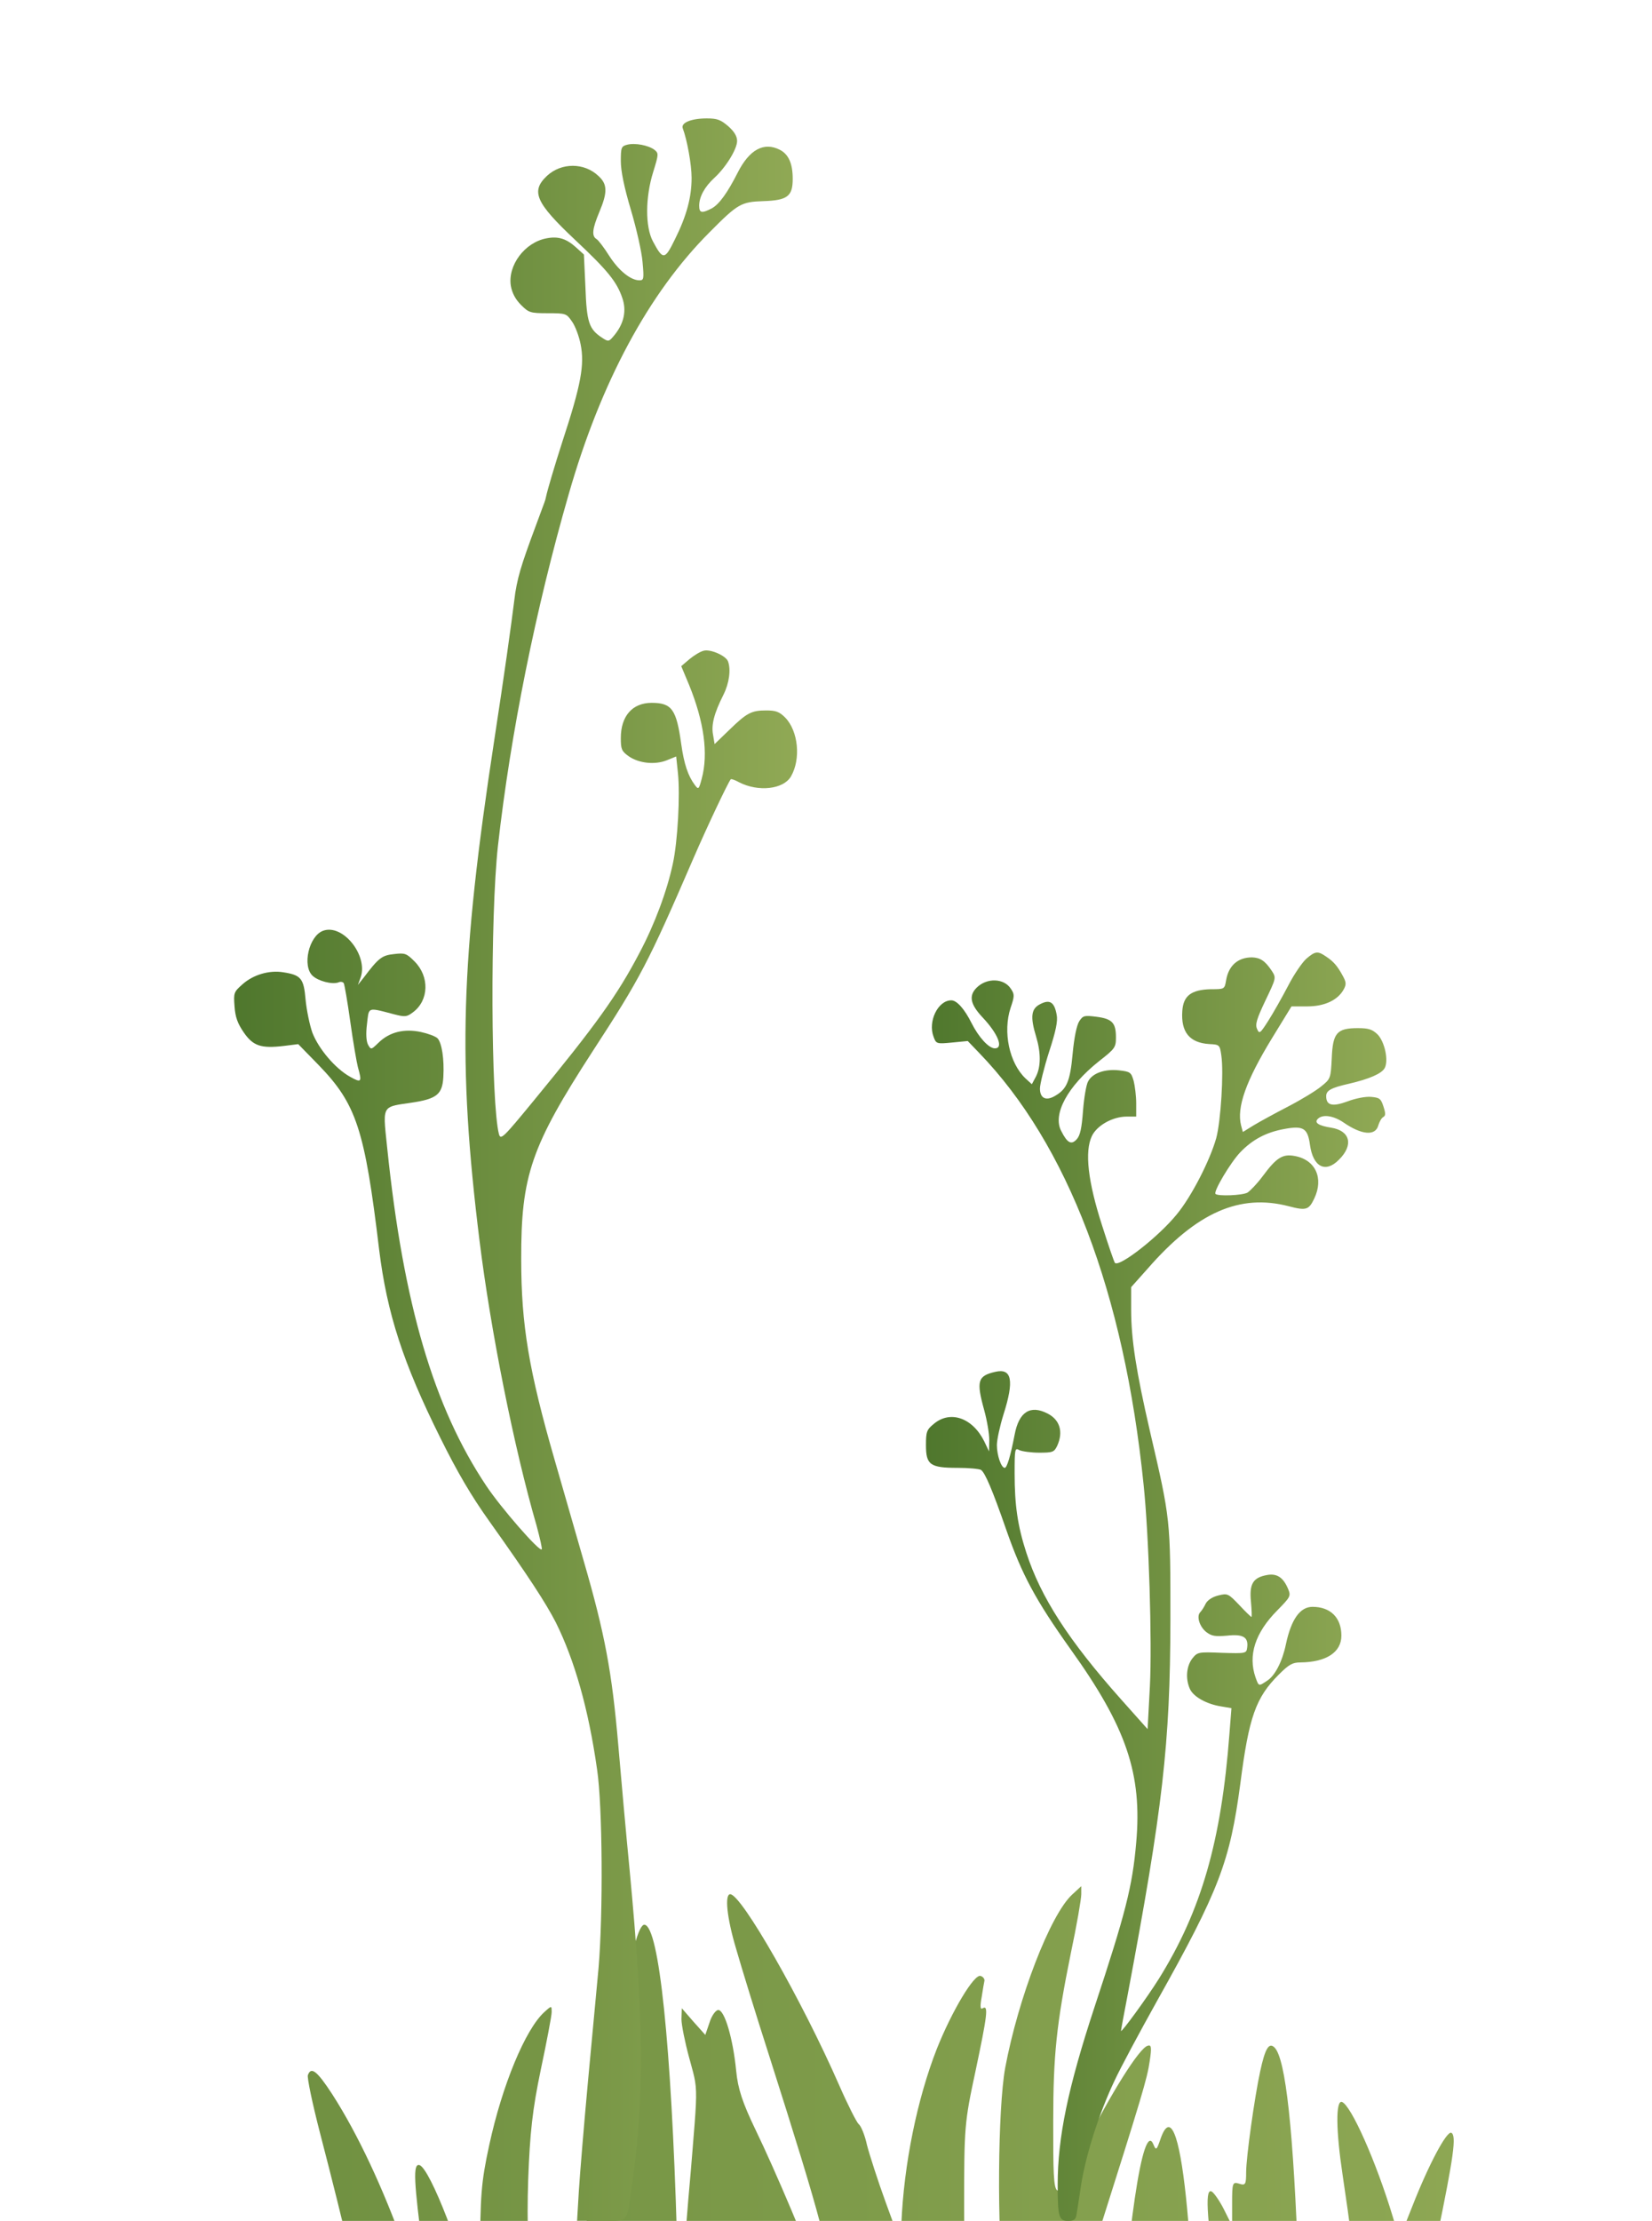 <svg width="628" height="844" viewBox="0 0 628 844" fill="none" xmlns="http://www.w3.org/2000/svg">
<g clip-path="url(#clip0_12_99)">
<path d="M551.315 979.846L550.515 970.78C547.982 942.113 545.182 917.313 542.915 903.446C541.582 894.78 540.382 885.713 540.382 883.313C540.382 880.913 543.048 866.113 546.248 850.38C552.648 819.313 553.715 811.58 551.715 810.513C549.982 809.713 543.182 822.38 536.915 838.38L531.982 850.78L529.448 842.38C523.182 821.58 513.582 799.98 510.115 798.78C507.715 798.113 507.848 809.713 510.382 826.513C515.848 862.78 519.048 894.113 517.715 898.513C515.448 906.113 509.982 934.246 508.248 947.18L506.515 959.18L504.248 942.513C502.915 933.313 500.248 918.38 498.382 909.18C495.315 895.446 494.515 887.18 493.582 861.846C491.715 809.98 488.782 782.38 484.515 778.113C482.382 775.98 480.915 778.513 479.048 787.18C476.915 797.046 473.715 819.713 473.715 825.58C473.715 830.113 473.448 830.646 471.048 829.846C468.515 829.046 468.382 829.58 468.382 837.446V845.846L465.582 840.246C464.115 837.18 461.982 833.98 460.915 833.046C457.982 830.646 458.515 840.913 462.648 869.98C465.982 893.046 466.248 898.78 466.382 937.446V979.846H551.315Z" fill="url(#paint0_linear_12_99)"/>
<path fill-rule="evenodd" clip-rule="evenodd" d="M455.048 979.846V945.446C454.915 849.98 448.648 790.513 441.048 813.18C439.715 817.046 439.448 817.313 438.515 815.046C434.515 804.913 428.248 847.313 424.248 911.846C423.448 925.446 422.648 936.646 422.382 936.913C421.982 937.313 412.915 901.98 410.248 889.713L407.982 879.046L417.048 850.38C434.248 796.113 436.115 789.846 437.048 783.313C437.848 778.113 437.715 776.913 436.248 777.446C433.048 778.38 422.248 795.58 411.982 816.113L411.574 816.92C406.341 827.269 403.554 832.78 402.071 832.449C400.381 832.072 400.381 824.115 400.382 807.095L400.382 805.98C400.382 781.18 401.582 769.313 407.048 742.38C409.315 731.713 411.048 721.58 411.048 719.846V716.78L407.582 719.98C399.182 727.713 387.048 759.446 382.115 785.846C379.315 801.313 378.915 847.713 381.582 868.646L383.315 883.446L378.915 896.913C376.515 904.38 374.382 910.246 374.115 909.98C373.848 909.846 372.115 900.646 370.115 889.713C366.915 871.98 366.515 866.513 366.515 838.513C366.515 808.113 366.648 806.646 370.782 787.313C375.315 765.846 375.848 761.846 373.582 763.18C372.648 763.846 372.515 762.513 373.182 758.913C373.582 756.113 374.115 753.313 374.248 752.646C374.248 751.98 373.715 751.18 372.782 750.913C370.382 749.98 361.848 764.246 356.115 778.646C348.648 797.713 343.582 822.513 342.648 845.18L342.382 852.513L336.782 837.18C333.715 828.78 330.515 818.78 329.582 815.18C328.782 811.446 327.315 807.846 326.382 807.18C325.582 806.38 322.248 799.846 319.048 792.513C304.915 760.246 281.848 719.846 277.582 719.846C275.448 719.846 276.248 728.646 279.848 740.646C281.715 747.18 287.315 765.446 292.382 781.18C312.382 843.98 316.248 858.513 315.182 867.846L314.382 875.18L311.848 867.846C307.982 856.113 294.515 824.38 287.315 809.58C282.248 799.046 280.515 793.846 279.848 786.913C278.648 774.646 275.448 763.846 273.048 763.846C272.115 763.846 270.515 765.98 269.715 768.646L268.115 773.313L263.582 768.246L259.182 763.18L259.048 767.313C259.048 769.446 260.382 776.113 261.982 781.98C262.171 782.672 262.35 783.318 262.518 783.925C263.317 786.812 263.877 788.836 264.217 790.896C265.014 795.726 264.6 800.755 263.217 817.573C263.043 819.691 262.853 821.997 262.648 824.513C261.315 839.18 259.848 858.113 259.315 866.513C258.382 881.446 258.248 881.046 257.315 849.18C255.182 776.913 250.515 732.246 245.048 731.446C242.782 731.046 239.448 743.846 237.582 759.446C236.248 771.046 235.315 774.513 233.715 774.913C227.848 776.513 221.982 834.913 219.582 917.846L218.515 949.846L212.915 927.18C202.648 885.846 199.715 861.313 200.782 828.513C201.448 810.513 202.382 801.846 205.582 786.513C207.848 775.846 209.715 765.98 209.715 764.646C209.715 763.517 209.715 762.891 209.467 762.769C209.158 762.617 208.467 763.243 206.915 764.646C199.715 771.18 190.915 792.38 185.982 815.18C182.915 829.313 182.515 834.38 182.515 858.38C182.382 883.846 182.248 885.046 180.648 877.713C176.115 856.646 163.448 823.98 159.448 822.78C156.915 822.113 157.315 829.046 160.915 856.513C167.048 901.713 167.715 907.98 164.382 895.846C161.715 885.846 183.048 948.58 178.515 941.113C175.582 936.313 173.448 930.446 172.515 924.58C164.382 877.78 145.982 826.446 126.248 795.78C120.515 786.98 118.248 785.246 117.048 788.58C116.648 789.38 118.782 799.513 121.715 810.846C130.648 845.113 138.648 879.113 140.382 889.913C140.796 892.503 141.103 894.449 141.268 896.053L146.126 932.002C146.961 933.274 148.637 952.537 121.582 893.846C122.248 910.113 122.248 932.78 121.715 947.846C121.432 953.909 121.173 959.754 120.958 964.595L120.958 964.596C120.667 971.148 120.458 975.86 120.382 976.78C120.382 979.084 120.053 979.661 114.674 979.802L114.673 979.846H152.915H307.493L287.715 979.18L286.915 936.513C286.382 913.046 285.715 885.446 285.315 875.18L284.648 856.513L287.182 864.513C288.515 868.913 292.515 883.446 295.848 896.78C302.382 923.046 309.048 957.18 310.515 971.18L311.434 979.846H392.782L390.648 971.98C388.515 964.38 388.515 963.446 391.315 949.98C392.782 942.113 394.382 935.98 394.648 936.246C394.915 936.513 397.848 946.113 401.048 957.58C404.382 969.046 407.048 978.78 407.048 979.18C407.048 979.58 403.848 979.846 399.982 979.846H455.048ZM152.915 979.846C150.382 979.846 149.715 979.313 150.248 977.446C150.515 976.246 151.315 964.913 151.848 952.513L152.915 929.846L154.515 947.846C155.448 957.713 156.248 969.046 156.248 972.78C156.382 979.446 156.248 979.846 152.915 979.846Z" fill="url(#paint1_linear_12_99)"/>
<path d="M496.633 364.307C495.092 365.651 491.915 370.261 489.7 374.582C487.389 379 484.019 384.954 482.189 387.835C479.011 392.829 478.723 393.021 477.856 391.004C477.086 389.276 477.76 387.163 481.034 380.248C485.174 371.605 485.174 371.605 483.441 368.916C480.937 365.171 479.108 363.922 475.93 363.826C470.634 363.826 467.071 366.9 466.108 372.47C465.53 375.927 465.53 375.927 460.234 375.927C452.82 376.119 449.834 378.424 449.449 384.186C448.871 392.253 452.242 396.286 459.656 396.766C463.604 396.958 463.701 397.054 464.278 401.088C465.241 407.522 464.086 426.057 462.353 432.491C459.945 441.038 452.916 454.771 447.331 461.494C440.494 469.945 425.472 481.661 423.835 479.932C423.546 479.644 421.331 473.21 418.924 465.623C413.532 448.913 412.28 437.581 415.072 431.723C416.998 427.69 422.968 424.328 428.361 424.328H431.924V419.238C431.924 416.549 431.442 412.708 430.961 410.787C429.998 407.522 429.709 407.234 425.376 406.754C419.983 406.178 415.265 407.81 413.628 410.979C412.954 412.132 412.087 417.126 411.702 422.12C411.221 428.65 410.643 431.531 409.295 432.971C407.273 435.18 405.732 434.412 403.421 429.802C400.051 423.464 405.828 412.804 417.769 403.297C423.931 398.495 424.22 398.015 424.22 394.173C424.22 388.699 422.776 387.163 416.806 386.395C412.184 385.818 411.702 385.914 410.258 388.123C409.295 389.66 408.332 394.269 407.754 400.512C406.791 410.979 405.539 413.957 400.917 416.549C397.547 418.47 395.332 417.318 395.332 413.668C395.332 412.036 396.873 405.794 398.799 399.743C401.399 391.773 402.169 388.027 401.688 385.626C400.821 380.825 399.088 379.672 395.428 381.593C391.962 383.321 391.577 386.395 393.888 393.981C395.717 400.032 395.717 405.409 393.791 409.155L392.251 412.036L389.843 409.827C383.681 403.969 381.177 392.157 384.162 383.033C385.703 378.52 385.703 377.848 384.258 375.735C381.658 371.701 375.11 371.509 371.259 375.351C368.177 378.424 368.851 381.689 373.57 386.683C379.444 392.925 381.562 398.399 378.192 398.399C375.881 398.399 372.029 394.173 369.333 388.795C366.637 383.418 363.748 380.152 361.629 380.152C356.526 380.152 352.674 388.219 354.889 393.981C355.852 396.67 356.044 396.766 361.918 396.19L367.888 395.614L372.222 400.128C405.828 434.892 427.302 491.264 434.716 564.059C436.738 582.978 437.99 624.177 437.124 640.887L436.257 657.116L426.242 645.88C406.213 623.408 395.621 606.986 390.132 589.988C386.858 579.905 385.703 572.03 385.703 559.929C385.703 550.518 385.799 550.134 387.532 551.094C388.592 551.574 391.962 552.054 395.043 552.054C400.147 552.054 400.725 551.862 401.88 549.462C404.287 544.18 402.939 539.57 398.221 537.169C391.673 533.808 387.34 536.497 385.703 545.236C384.162 553.207 382.814 557.817 381.947 557.817C380.599 557.817 378.962 553.015 378.962 549.173C378.962 547.157 380.118 541.875 381.466 537.553C385.607 524.589 384.644 519.883 378.384 521.323C371.644 522.86 371.066 524.781 374.148 535.921C375.207 539.762 376.073 544.852 376.073 547.253L375.977 551.574L374.148 547.733C369.718 538.802 361.244 535.825 354.985 541.107C352.289 543.315 352 544.084 352 549.173C352 556.664 353.541 557.817 364.037 557.817C368.274 557.817 372.222 558.201 372.896 558.585C374.436 559.545 377.325 566.364 382.525 581.345C388.495 598.439 393.599 607.947 406.984 626.769C428.265 656.444 434.235 674.211 431.924 700.236C430.479 716.946 427.879 727.03 416.035 762.851C406.021 793.294 402.073 812.213 402.073 830.171C402.073 842.559 402.554 844 406.021 844C408.139 844 408.91 843.52 409.198 841.791C409.391 840.639 410.258 835.357 411.028 829.979C412.858 818.743 417.769 803.185 423.643 790.797C425.857 785.995 433.176 772.358 439.82 760.45C463.508 718.195 467.552 707.439 471.501 677.86C474.774 652.411 477.374 645.112 486.137 636.373C489.989 632.532 491.337 631.763 494.322 631.763C504.144 631.667 509.922 627.922 509.922 621.584C509.922 614.765 505.781 610.636 498.944 610.636C494.226 610.636 490.856 615.341 488.833 624.849C487.485 631.379 484.693 636.853 481.611 638.774C478.434 640.887 478.53 640.887 477.278 637.429C474.389 629.074 477.086 620.527 485.559 611.98C490.567 606.89 490.759 606.506 489.7 603.913C487.87 599.496 485.463 597.863 481.708 598.535C476.315 599.496 474.871 601.896 475.545 608.715C475.834 611.884 475.93 614.477 475.737 614.477C475.545 614.477 473.426 612.46 471.115 609.963C466.878 605.546 466.686 605.45 463.123 606.314C460.812 606.89 458.982 608.139 458.308 609.483C457.731 610.732 456.768 612.172 456.286 612.652C454.745 614.189 455.997 618.222 458.597 620.239C460.619 621.776 461.967 621.968 466.493 621.584C472.56 620.911 474.678 622.16 474.1 626.193C473.812 628.306 473.619 628.402 464.567 628.114C455.419 627.73 455.227 627.826 453.205 630.323C450.99 633.3 450.605 638.006 452.338 641.847C453.686 644.824 458.693 647.609 464.182 648.473L468.13 649.146L467.36 658.941C464.278 699.66 456.671 726.069 440.59 751.903C436.161 759.009 426.146 772.742 426.146 771.782C426.146 771.494 427.205 765.636 428.554 758.721C442.035 687.079 444.827 662.783 444.923 615.918C444.923 577.312 445.02 577.696 437.124 543.796C431.924 521.227 429.998 508.935 429.998 497.795V489.152L436.257 482.141C454.938 460.725 471.212 453.523 489.989 458.421C496.537 460.149 497.596 459.765 499.618 455.444C503.277 447.761 500.1 440.75 492.204 439.31C487.582 438.445 485.271 439.886 480.071 446.896C477.952 449.777 475.256 452.562 474.197 453.235C472.175 454.291 463.027 454.675 462.064 453.715C461.197 452.851 467.745 441.807 471.501 437.869C476.123 433.067 481.322 430.282 488.256 429.034C495.478 427.69 497.115 428.746 497.981 435.084C499.137 443.439 503.855 445.936 508.959 440.75C514.64 435.18 513.292 429.706 506.07 428.554C501.159 427.786 499.522 426.633 500.966 425.193C502.796 423.368 506.84 423.944 510.692 426.537C517.625 431.339 522.921 431.819 523.981 427.593C524.366 426.345 525.136 424.905 525.81 424.52C526.773 424.04 526.773 423.08 525.906 420.487C524.944 417.51 524.462 417.126 521.188 416.838C519.166 416.646 515.218 417.414 512.233 418.566C506.455 420.679 504.144 420.103 504.144 416.549C504.144 414.437 505.974 413.38 512.811 411.844C520.61 410.019 525.232 408.002 526.388 405.89C527.929 403.009 526.388 395.902 523.692 393.117C521.67 391.196 520.321 390.716 516.181 390.716C508.188 390.716 506.648 392.541 506.263 402.144C505.877 409.827 505.781 410.019 502.314 412.804C500.389 414.437 494.707 417.894 489.7 420.487C484.693 423.08 478.723 426.345 476.508 427.69L472.463 430.186L471.789 427.69C470.056 420.871 473.619 410.787 483.537 394.558L490.952 382.457H496.922C503.566 382.457 508.574 380.056 510.788 376.023C511.848 374.102 511.751 373.238 510.499 370.933C508.477 367.188 507.033 365.459 504.144 363.538C500.966 361.33 500.003 361.426 496.633 364.307Z" fill="url(#paint2_linear_12_99)"/>
<path d="M206.891 191.128C206.607 191.89 206.332 192.632 206.064 193.353C199.042 212.259 197.19 217.245 195.887 225.23C194.074 239.567 191.746 256.031 187.853 281.518C175.071 365.069 173.918 403.815 182.279 471.406C186.507 505.633 195.349 550.053 203.998 579.858C205.247 584.569 206.208 588.607 205.92 588.799C205.055 589.761 190.447 573.032 184.873 564.667C164.884 534.766 153.352 495.73 147.201 436.312C146.232 427.105 145.655 423.325 147.277 421.495C148.551 420.057 151.181 419.822 156.043 419.102C166.037 417.66 168.152 415.93 168.536 409.296C168.92 402.469 167.959 396.316 166.326 394.585C165.557 393.816 162.674 392.759 159.983 392.182C153.64 390.836 148.162 392.182 144.03 396.124C142.278 397.82 141.556 398.519 141.024 398.396C140.652 398.31 140.372 397.821 139.897 396.989C139.225 395.643 139.033 392.855 139.513 389.105C139.848 386.255 139.891 384.684 140.685 384.041C141.712 383.21 143.996 383.933 149.796 385.451C153.928 386.509 154.601 386.509 157.004 384.682C163.058 380.163 163.346 371.126 157.58 365.357C154.505 362.28 153.928 362.088 149.796 362.569C145.183 363.05 143.934 364.011 138.264 371.51L136.053 374.299L137.11 371.414C139.994 363.05 130.287 350.935 122.791 353.723C117.409 355.742 114.815 367.088 118.851 370.837C121.061 372.856 126.251 374.202 128.653 373.337C129.422 372.953 130.383 373.145 130.672 373.626C130.96 374.106 132.113 380.74 133.17 388.336C134.227 395.931 135.573 403.719 136.053 405.546C137.687 411.315 137.399 411.603 133.074 409.199C127.404 406.027 121.157 398.623 118.755 392.47C117.698 389.49 116.545 383.817 116.16 379.875C115.487 371.799 114.43 370.549 107.703 369.491C102.417 368.626 96.363 370.357 92.231 374.01C88.867 376.991 88.771 377.279 89.155 382.471C89.444 386.509 90.308 388.913 92.615 392.278C96.171 397.47 99.15 398.527 107.991 397.47L113.373 396.797L121.157 404.777C135.477 419.583 138.648 429.102 144.126 474.867C147.105 499.096 153.256 518.036 167.383 546.399C173.918 559.571 179.107 568.417 186.027 578.127C200.827 598.895 207.554 609.278 211.302 616.586C218.413 630.911 223.699 649.371 226.966 672.35C229.081 686.291 229.273 727.537 227.543 747.824C226.87 754.939 225.044 774.457 223.507 791.09C221.969 807.723 220.431 826.471 220.047 832.625L219.374 843.97H228.6C233.359 843.97 235.766 844.238 237.168 843.177C238.908 841.86 239.1 838.496 240.325 830.029C245.034 796.378 244.745 767.63 239.364 710.808C238.018 697.059 236.096 675.619 235.039 663.216C232.637 635.334 229.946 620.912 221.873 593.126C220.659 588.908 219.267 584.062 217.859 579.162C215.257 570.101 212.601 560.856 210.917 555.052C201.019 520.824 198.136 503.422 198.136 478.617C198.04 446.696 201.884 435.639 225.429 399.296C243.4 371.703 246.379 366.03 263.582 326.226C268.867 314.015 276.844 297.19 277.805 296.132C277.997 295.94 279.438 296.421 280.976 297.286C288.28 301.036 297.794 299.978 300.677 295.075C304.521 288.441 303.464 277.768 298.467 272.673C296.256 270.461 294.911 269.981 291.259 269.981C285.589 269.981 283.859 270.942 277.132 277.48L271.654 282.768L271.078 279.307C270.309 275.557 271.462 271.038 275.018 264.02C277.228 259.597 277.901 254.405 276.748 251.328C275.883 249.117 270.02 246.617 267.522 247.29C266.272 247.579 263.87 249.021 262.14 250.463L258.969 253.155L261.948 260.27C267.618 274.211 269.348 286.422 266.753 295.94C265.696 299.978 265.504 300.17 264.158 298.344C261.563 294.882 260.026 290.363 258.969 282.768C257.143 269.596 255.413 267.096 247.725 267.096C240.421 267.096 236 272.096 236 280.46C236 284.691 236.288 285.46 238.979 287.383C242.823 290.075 248.974 290.748 253.491 288.921L257.047 287.479L257.719 293.825C258.584 302.189 257.623 319.688 255.797 328.149C253.587 338.532 248.878 351.224 243.112 362.088C234.655 378.241 226.486 389.586 202.845 418.333C191.312 432.371 190.351 433.332 189.679 431.025C186.603 419.295 186.315 348.339 189.294 321.419C194.099 278.73 203.613 231.426 216.203 187.776C228.408 145.184 246.667 111.34 269.732 88.266C280.496 77.401 281.745 76.728 290.106 76.44C299.332 76.151 301.35 74.613 301.35 67.979C301.35 62.21 299.812 58.653 296.449 56.922C290.394 53.845 284.916 56.826 280.496 65.479C276.555 73.267 273.384 77.689 270.501 79.228C266.753 81.151 265.792 80.958 265.792 78.17C265.792 74.805 267.81 71.055 271.558 67.594C275.979 63.556 280.207 56.634 280.207 53.557C280.207 51.826 279.15 50 276.844 47.98C273.961 45.481 272.615 45 268.675 45C262.813 45 258.776 46.635 259.545 48.75C261.179 53.076 262.909 62.498 262.909 67.594C262.909 74.997 260.987 82.112 256.566 90.957C252.722 98.841 252.049 98.938 248.205 91.727C245.226 86.15 245.322 74.901 248.301 65.383C250.415 58.556 250.415 58.268 248.782 56.922C246.475 55.191 241.382 54.23 238.403 54.999C236.192 55.576 236 56.057 236 61.249C236 64.902 237.249 71.152 239.844 79.805C241.958 86.919 243.977 95.861 244.265 99.611C244.842 105.956 244.745 106.533 243.112 106.533C239.748 106.533 235.231 102.88 231.579 97.207C229.657 94.13 227.447 91.246 226.774 90.861C224.852 89.708 225.14 87.016 227.831 80.574C231.003 73.075 230.907 69.998 227.543 66.921C222.161 61.729 213.416 61.729 207.938 66.825C201.691 72.69 203.613 77.016 218.509 91.054C230.907 102.687 234.462 107.014 236.577 113.263C238.21 117.974 237.249 122.782 233.694 127.204C231.483 129.897 231.387 129.993 228.888 128.358C223.891 125.089 223.026 122.493 222.546 109.129L221.969 96.726L218.894 93.938C215.242 90.669 212.167 89.708 207.746 90.573C199.481 92.111 192.946 100.861 194.195 108.648C194.676 111.34 195.925 113.744 198.04 115.859C201.019 118.84 201.595 119.032 208.226 119.032C215.146 119.032 215.338 119.128 217.452 122.205C218.702 123.935 220.143 127.877 220.72 130.858C222.257 138.55 220.912 146.145 213.896 167.489C210.821 177.008 208.034 186.526 207.65 188.449C207.448 189.508 207.167 190.461 206.891 191.128Z" fill="url(#paint3_linear_12_99)"/>
</g>
<defs>
<linearGradient id="paint0_linear_12_99" x1="-388.328" y1="977.07" x2="595.048" y2="977.071" gradientUnits="userSpaceOnUse">
<stop stop-color="#4F772D"/>
<stop offset="1" stop-color="#90A955"/>
</linearGradient>
<linearGradient id="paint1_linear_12_99" x1="-388.328" y1="977.07" x2="595.048" y2="977.071" gradientUnits="userSpaceOnUse">
<stop stop-color="#4F772D"/>
<stop offset="1" stop-color="#90A955"/>
</linearGradient>
<linearGradient id="paint2_linear_12_99" x1="352" y1="404.939" x2="527" y2="404.939" gradientUnits="userSpaceOnUse">
<stop stop-color="#4F772D"/>
<stop offset="1" stop-color="#90A955"/>
</linearGradient>
<linearGradient id="paint3_linear_12_99" x1="89" y1="772.821" x2="303" y2="772.821" gradientUnits="userSpaceOnUse">
<stop stop-color="#4F772D"/>
<stop offset="1" stop-color="#90A955"/>
</linearGradient>
<clipPath id="clip0_12_99">
<rect width="628" height="844" fill="white"/>
</clipPath>
</defs>
</svg>
